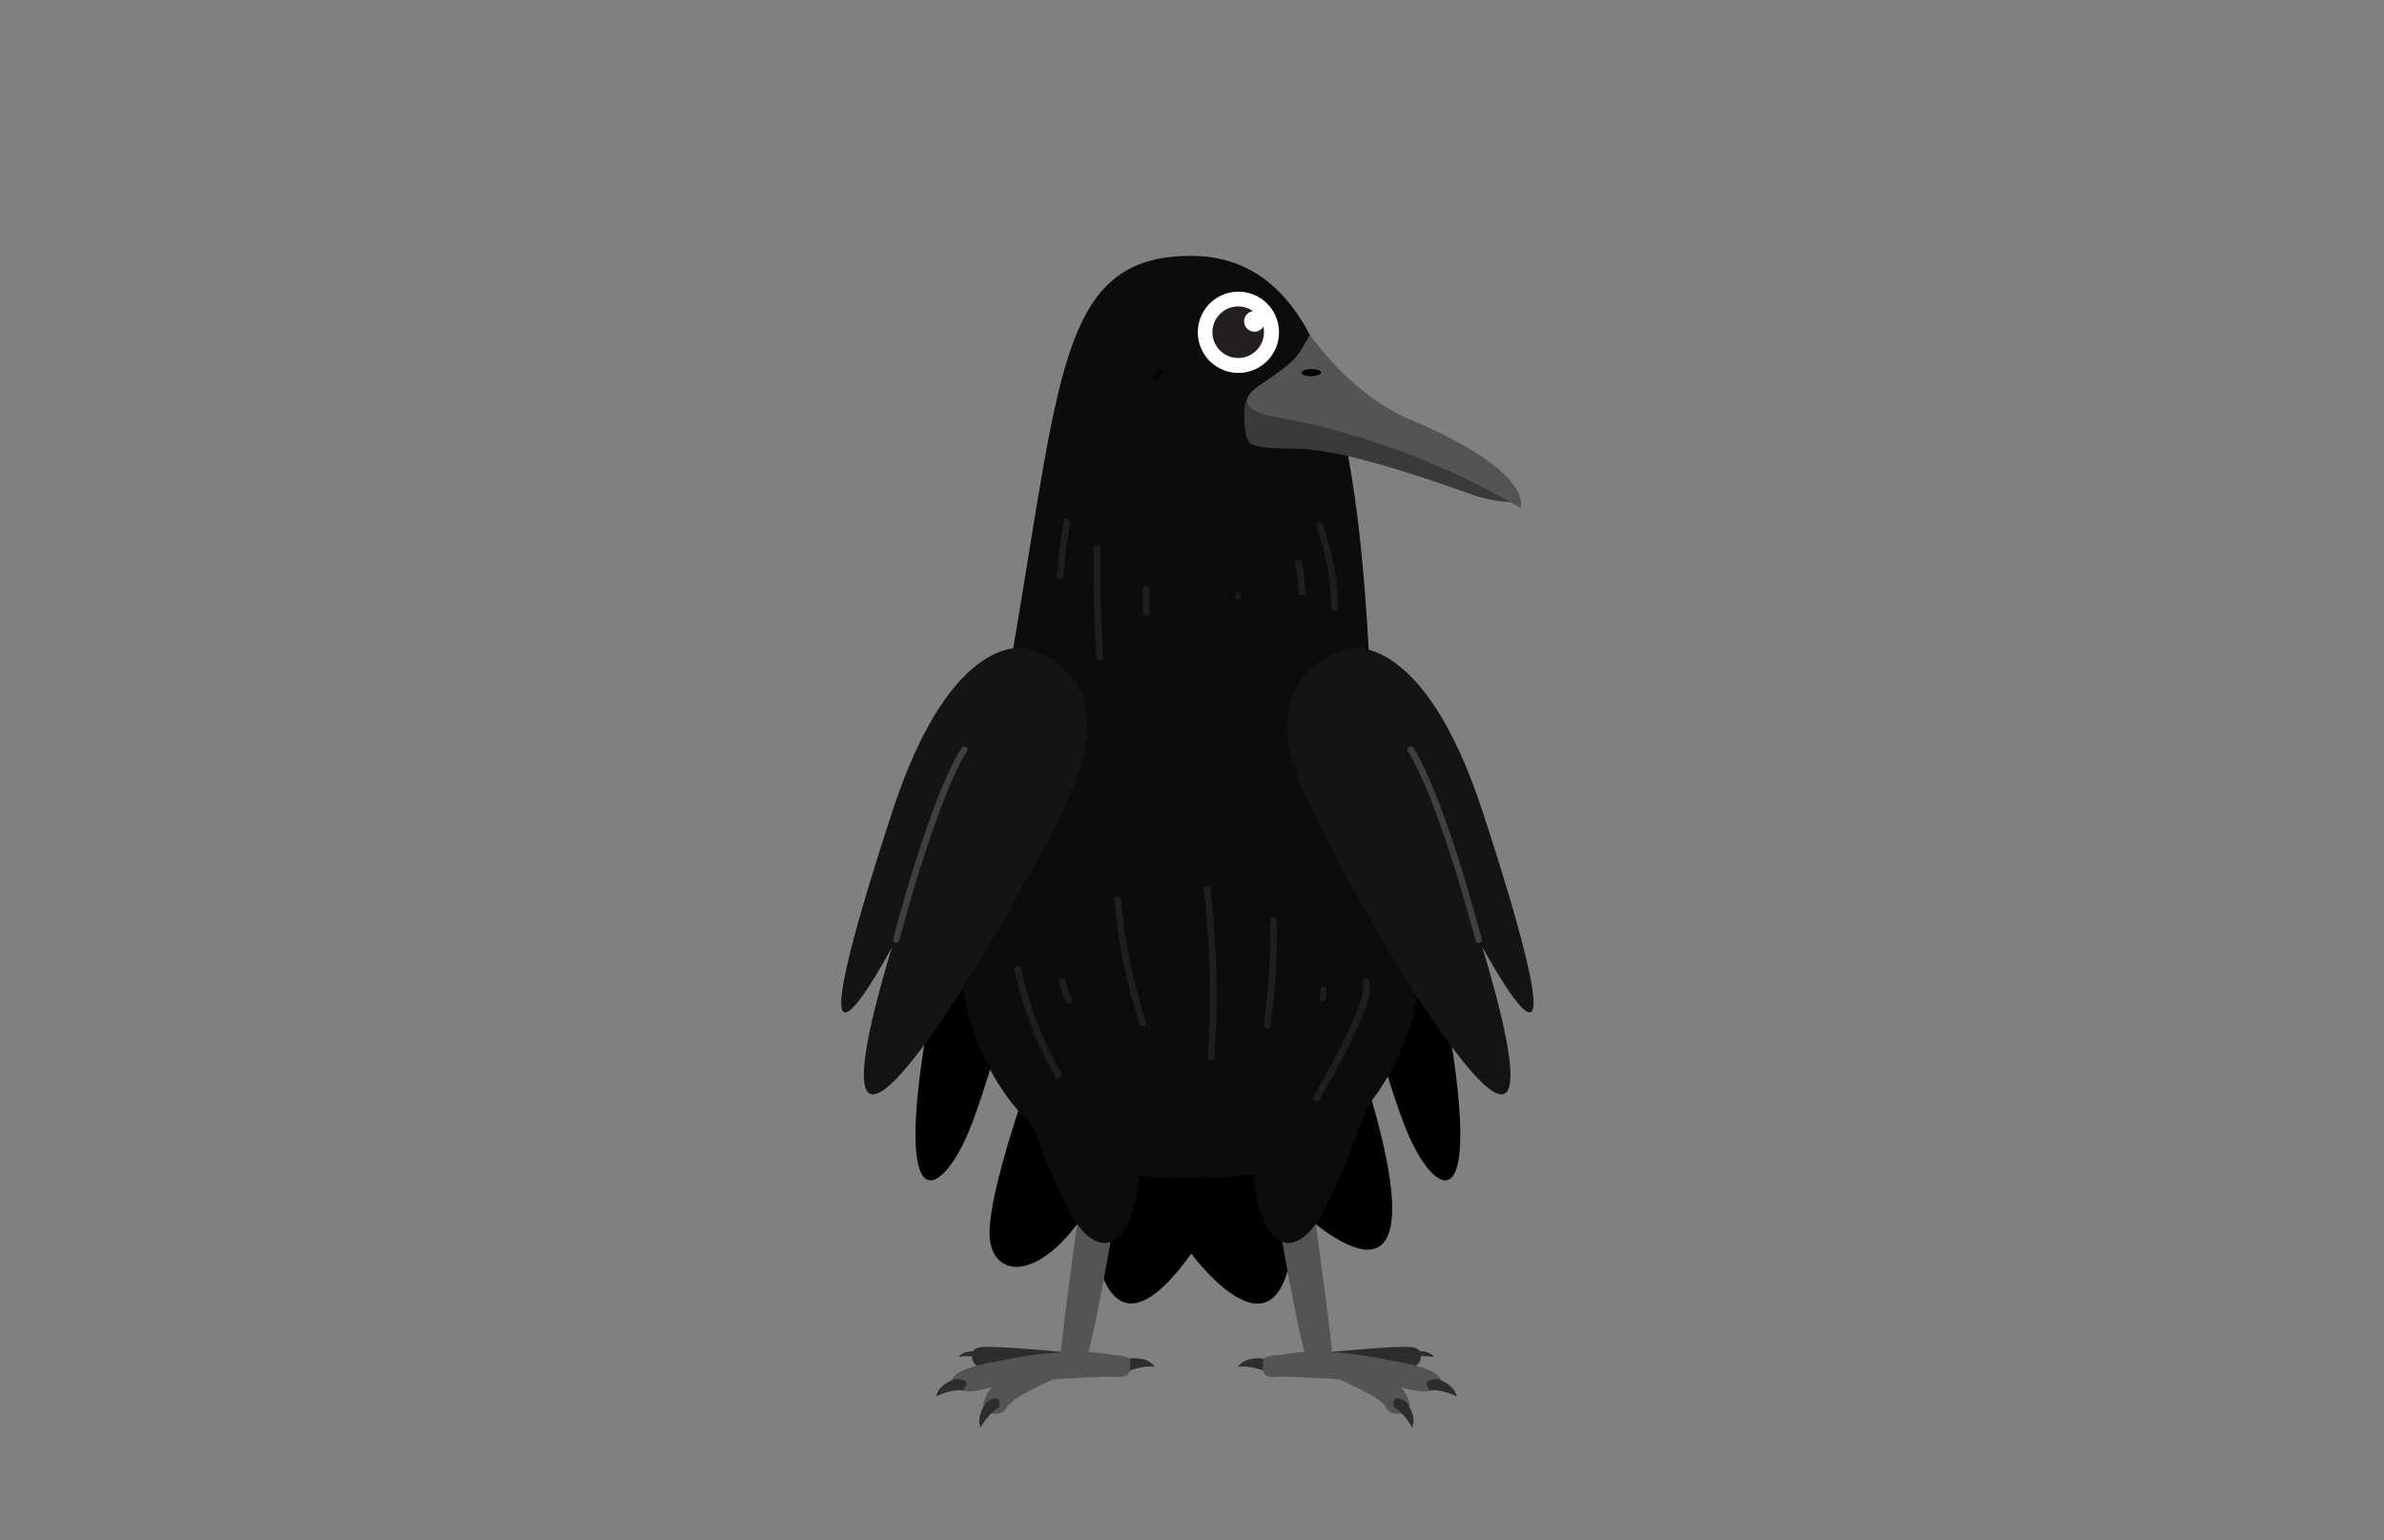 <svg id="Layer_4" data-name="Layer 4" xmlns="http://www.w3.org/2000/svg" viewBox="0 0 260 168"><rect x="0" y="0" width="260" height="168" fill="#808080" stroke="none"/><defs><style>.cls-1{fill:#2d2d2d;}.cls-2{fill:#535454;}.cls-3{fill:#0c0c0c;}.cls-4{fill:#050505;}.cls-5{fill:#141414;}.cls-6{fill:none;stroke:#3f3f3f;stroke-linecap:round;stroke-linejoin:round;stroke-width:0.7px;}.cls-7{fill:#1e1e1e;}.cls-8{fill:#fff;}.cls-9{fill:#231f20;}.cls-10{fill:#bc4b4b;}.cls-11{fill:#3a3a3a;}</style></defs><path d="M115.79,88S108.64,116.8,105.4,124s-8.65,9.41-3.3-17.29L107.23,83,112,77.56Z"/><path d="M143.31,88S150.47,116.8,153.7,124s8.66,9.41,3.31-17.29L151.87,83l-4.73-5.44Z"/><path d="M115.83,107.85s-8.91,22.5-7.82,27.71c.86,4.09,5.92,3.83,10.85-4.07,0,0,.48,20,11.06,5.23,0,0,11.16,15.25,11.25-5.23,0,0,21.36,21.23,3.62-25.59Z"/><path class="cls-1" d="M115.59,147.43s-6.61-.64-8.29-.52c0,0-1.08-.06-1.25.65-.23,1,.42,1.56,1.42,1.76s10-.13,10-.13l.08-1.47Z"/><path class="cls-1" d="M123.2,148.17s2-.27,2.72.89a6,6,0,0,0-2.94.54S121.32,149.09,123.2,148.17Z"/><path class="cls-2" d="M118.42,126.73s-3.06,21.48-2.82,22.27,1.82,2.41,2.91-.89c1.22-3.71,4-20.83,4-20.83S120.52,125.22,118.42,126.73Z"/><path class="cls-3" d="M110.64,116.49a85.94,85.94,0,0,0,5.67,15.11c3.38,6.45,6.86,4.58,7.83-2.34s1.2-11.87.34-14.93-2.52-7.73-8-6.69C109.7,108.92,110.64,116.49,110.64,116.49Z"/><path class="cls-2" d="M121.36,150.15s-9.51.12-13.8,1.3c0,0-3.29,1-3.72-.65s5.71-2.46,5.71-2.46,6.9-1.61,11.81-.56c0,0,2,0,1.89.72S123.7,150.44,121.36,150.15Z"/><path class="cls-1" d="M104.21,150.39s-1.9.56-2.11,1.93a5.92,5.92,0,0,1,2.9-.71S106.31,150.46,104.21,150.39Z"/><path class="cls-2" d="M115.52,150.18s-5.22,2.14-5.74,3.35-3,.7-2.46-.73,1.44-3,6.21-3.93C113.53,148.87,115.75,148.13,115.52,150.18Z"/><path class="cls-1" d="M107.6,152.91s-1.23,1.55-.63,2.79a6.11,6.11,0,0,1,2-2.25S109.35,151.76,107.6,152.91Z"/><path class="cls-1" d="M107.35,147.37s-2.32-.26-2.77.62c0,0,2.09-.31,2.64.29C107.22,148.28,108.25,147.92,107.35,147.37Z"/><path class="cls-1" d="M145.38,147.43s6.6-.64,8.29-.52c0,0,1.08-.06,1.24.65.24,1-.42,1.56-1.42,1.76s-10-.13-10-.13l-.08-1.47Z"/><path class="cls-1" d="M137.76,148.17s-1.95-.27-2.72.89a6,6,0,0,1,3,.54S139.65,149.09,137.76,148.17Z"/><path class="cls-2" d="M142.55,126.73s3.06,21.48,2.82,22.27-1.83,2.41-2.91-.89c-1.23-3.71-4-20.83-4-20.83S140.44,125.22,142.55,126.73Z"/><path class="cls-3" d="M150.33,116.49a85.94,85.94,0,0,1-5.67,15.11c-3.38,6.45-6.87,4.58-7.83-2.34s-1.2-11.87-.34-14.93,2.52-7.73,8-6.69C151.27,108.92,150.33,116.49,150.33,116.49Z"/><path class="cls-2" d="M139.61,150.15s9.51.12,13.79,1.3c0,0,3.3,1,3.73-.65s-5.71-2.46-5.71-2.46-6.9-1.61-11.81-.56c0,0-2,0-1.89.72S137.27,150.44,139.61,150.15Z"/><path class="cls-1" d="M156.76,150.39s1.89.56,2.11,1.93a5.92,5.92,0,0,0-2.9-.71S154.66,150.46,156.76,150.39Z"/><path class="cls-2" d="M145.45,150.18s5.22,2.14,5.73,3.35,3,.7,2.47-.73-1.44-3-6.22-3.93C147.43,148.87,145.22,148.13,145.45,150.18Z"/><path class="cls-1" d="M153.37,152.91s1.23,1.55.63,2.79a6.08,6.08,0,0,0-2-2.25S151.61,151.76,153.37,152.91Z"/><path class="cls-1" d="M153.62,147.37s2.31-.26,2.77.62c0,0-2.1-.31-2.65.29C153.74,148.28,152.71,147.92,153.62,147.37Z"/><path class="cls-3" d="M153.2,91.84C150.37,84.9,149.43,73,149.28,71c-1.36-24.36-4.85-43.09-19.4-43.09-14.15,0-14.2,12.55-19.38,42.79h0s-.84,13.56-4,21.17C101,105.53,107,128.48,128,128.48v-.23a8,8,0,0,0,3.8,0v.23C152.74,128.48,158.79,105.53,153.2,91.84Z"/><ellipse class="cls-4" cx="132.58" cy="39.48" rx="0.31" ry="0.7" transform="translate(20.98 121.22) rotate(-52.8)"/><ellipse class="cls-4" cx="126.29" cy="40.88" rx="0.7" ry="0.31" transform="translate(31.31 133.62) rotate(-62.25)"/><path class="cls-5" d="M97.28,88.62C103.85,68.46,112,70.73,112,70.73s10.55,2.26,5,15.18S85.4,142.69,97.28,103.3C97.28,103.3,84.84,126.71,97.28,88.62Z"/><path class="cls-6" d="M97.74,102.49s4-15.4,7.42-20.72"/><path class="cls-5" d="M161.73,88.62C155.15,68.46,147,70.73,147,70.73s-10.55,2.26-5,15.18,31.53,56.78,19.66,17.39C161.73,103.3,174.16,126.71,161.73,88.62Z"/><path class="cls-6" d="M161.26,102.49s-4-15.4-7.41-20.72"/><path class="cls-7" d="M135,65.34a.37.37,0,0,0,0-.73.37.37,0,0,0,0,.73Z"/><path class="cls-7" d="M143.56,57.37a28.52,28.52,0,0,1,1.64,8.87c0,.47.75.47.73,0a29,29,0,0,0-1.67-9.07c-.15-.43-.86-.25-.7.2Z"/><path class="cls-7" d="M141.28,61.58a16.8,16.8,0,0,1,.35,3.08.37.37,0,0,0,.73,0,17.07,17.07,0,0,0-.38-3.27.37.37,0,0,0-.45-.26.37.37,0,0,0-.25.45Z"/><path class="cls-7" d="M116,56.86c-.34,2-.58,4-.74,6,0,.47.69.46.73,0q.23-2.92.71-5.81c.08-.46-.63-.66-.7-.2Z"/><path class="cls-7" d="M119.28,59.7q-.11,6,.31,12c0,.46.76.47.73,0q-.41-6-.31-12a.37.37,0,0,0-.73,0Z"/><path class="cls-7" d="M124.65,64.24v2.53a.37.37,0,0,0,.37.36.36.36,0,0,0,.36-.36V64.24a.37.37,0,0,0-.36-.37.38.38,0,0,0-.37.37Z"/><path class="cls-7" d="M110.64,105.81a40.12,40.12,0,0,0,4.5,11.65.37.37,0,0,0,.63-.37,39.21,39.21,0,0,1-4.42-11.48c-.1-.46-.8-.26-.71.2Z"/><path class="cls-7" d="M115.49,107.16a11.94,11.94,0,0,0,.78,2.09.36.36,0,0,0,.49.13.38.38,0,0,0,.14-.5,9.4,9.4,0,0,1-.39-.92c-.12-.32-.22-.66-.32-1a.37.37,0,0,0-.45-.25.38.38,0,0,0-.25.45Z"/><path class="cls-7" d="M121.55,98.1a58.88,58.88,0,0,0,2.74,13.58c.15.44.85.25.7-.2a57.69,57.69,0,0,1-2.71-13.38c0-.47-.77-.47-.73,0Z"/><path class="cls-7" d="M131.26,97a95.49,95.49,0,0,1,.45,18.36c0,.47.7.47.73,0A95.49,95.49,0,0,0,132,97c-.05-.46-.78-.46-.73,0Z"/><path class="cls-7" d="M138.51,100.31a69,69,0,0,1-.67,11.4c-.07.46.64.66.7.19a70.2,70.2,0,0,0,.7-11.59.37.37,0,0,0-.73,0Z"/><path class="cls-7" d="M144,108l-.11.84a.36.36,0,0,0,.11.26.41.41,0,0,0,.26.11.43.43,0,0,0,.26-.11l.05-.08a.27.27,0,0,0,0-.18l.11-.84a.36.36,0,0,0-.11-.26.41.41,0,0,0-.26-.11.43.43,0,0,0-.26.11l0,.07a.32.32,0,0,0-.05.19Z"/><path class="cls-7" d="M148.6,107.16c.26,1.1-.33,2.32-.72,3.33s-.92,2.18-1.44,3.24c-1,2-2.09,4-3.2,5.89a.37.37,0,0,0,.63.37c1.22-2.15,2.45-4.29,3.51-6.53.5-1,1-2.12,1.37-3.22a5.56,5.56,0,0,0,.55-3.27c-.1-.46-.81-.26-.7.19Z"/><circle class="cls-8" cx="135.07" cy="36.24" r="4.43" transform="translate(55.11 150.98) rotate(-70.15)"/><path class="cls-9" d="M133,34.3a2.8,2.8,0,0,1,3.66-.36,1.06,1.06,0,0,0-.67.34,1.12,1.12,0,1,0,1.64,1.54,1,1,0,0,0,.15-.2A2.81,2.81,0,1,1,133,34.3Z"/><path class="cls-10" d="M165.29,54.78s-7.82-8.19-22.53-11.84l-6.67,1.12,2.23,3.5A73.74,73.74,0,0,1,165.29,54.78Z"/><path class="cls-11" d="M165.29,54.78a14.75,14.75,0,0,1-4.7-.83c-2.61-.89-13.44-4.9-19-5s-5.67-.16-5.86-2.87.45-2.73,1.06-3.23C136.84,42.89,161.21,50.39,165.29,54.78Z"/><path class="cls-2" d="M142.85,36.5s4.51,6.61,11,9.29,12.59,6.49,12,9.64a80.79,80.79,0,0,0-27-10s-5.21-.8-1.53-3.36S141.38,39.31,142.85,36.5Z"/><ellipse class="cls-4" cx="142.91" cy="40.91" rx="1.07" ry="0.39" transform="matrix(1, -0.02, 0.02, 1, -0.72, 2.59)"/></svg>